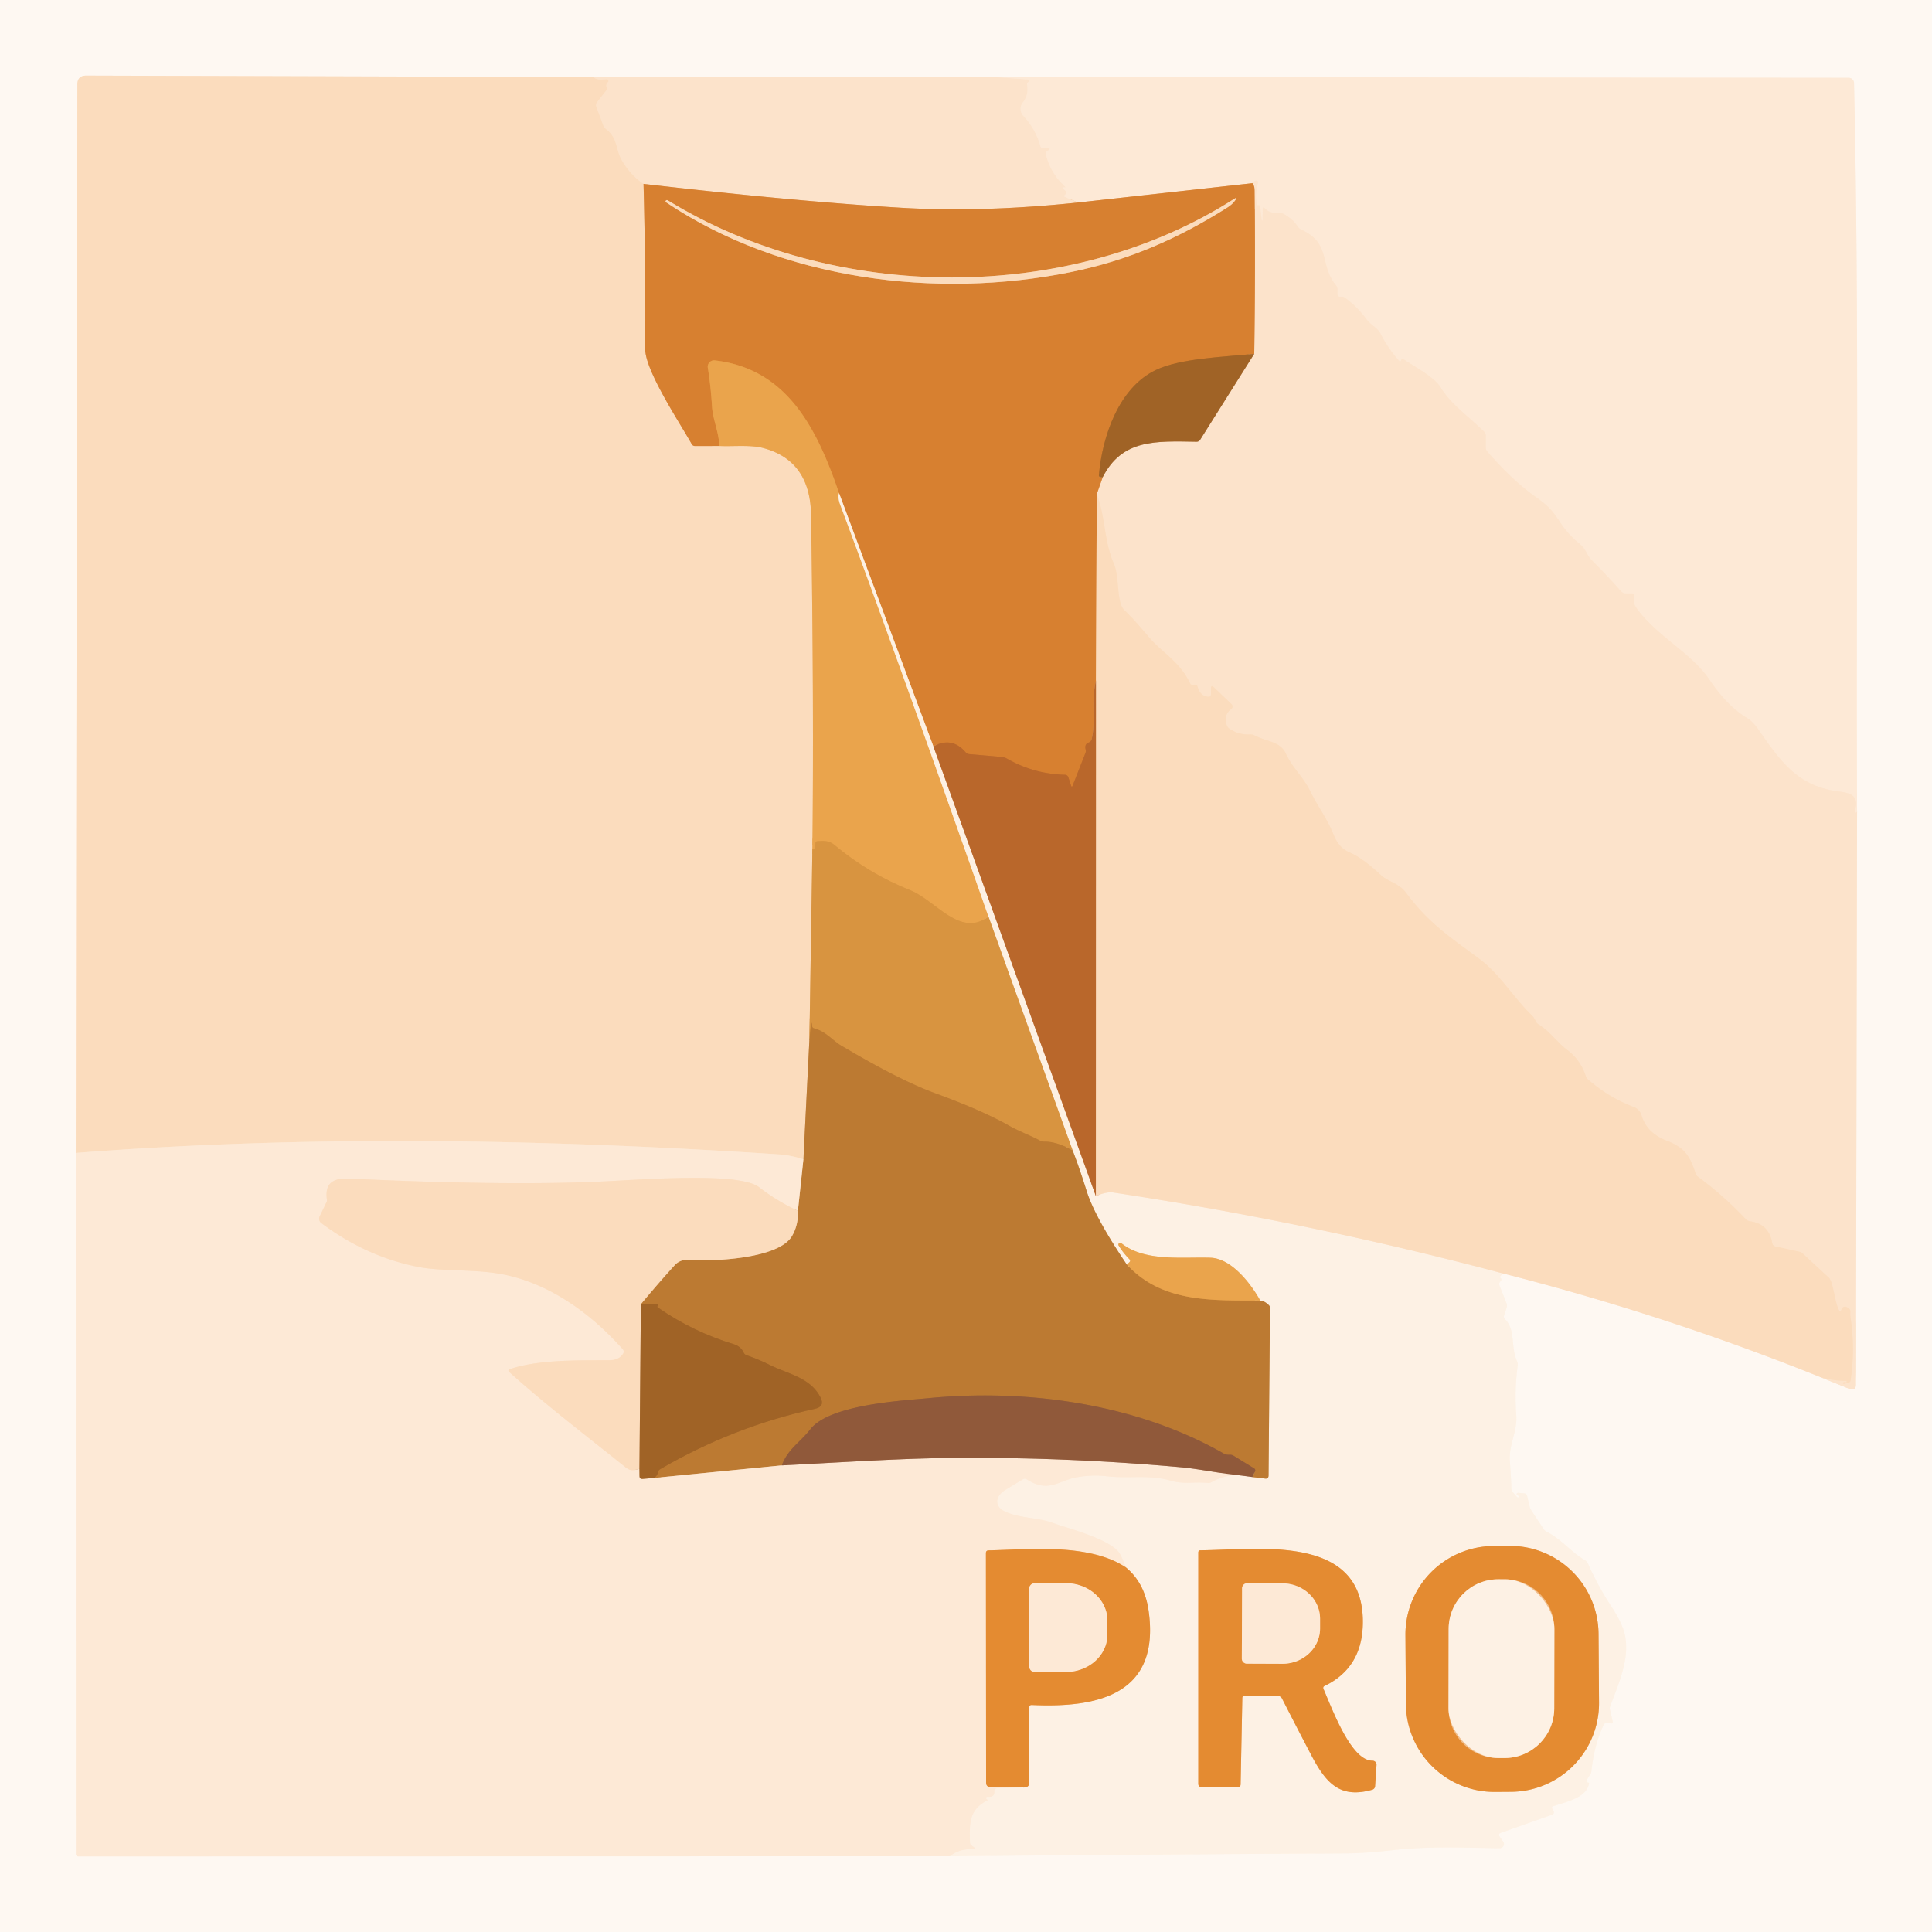 <svg xmlns="http://www.w3.org/2000/svg" viewBox="0 0 420 420"><rect x="0" y="0" width="420" height="420" fill="#333333" stroke="none"/><g fill="none" stroke-width="2"><path stroke="#fef1e4" d="m16.47 250.64.03 152.43a.5.5 0 0 0 .5.5l189.47-.04" vector-effect="non-scaling-stroke"/><path stroke="#fef5eb" d="M206.47 403.53q43.15-.38 86.22-.62 3.93-.02 10.34-.73c7.89-.86 15.15-.49 23-.4a.91.91 0 0 0 .75-1.44l-.75-1.04q-.44-.62.27-.87l11.14-3.94a.57.56 64.7 0 0 .29-.82l-.26-.45q-.26-.43.22-.58c3.41-1.09 7.26-1.94 7.76-5q.02-.07-.05-.09-.14-.03-.27-.05-.32-.06-.21-.36.25-.67.68-1.22.29-.38.35-.85.62-5.77 2.62-10 .39-.84 1.54-.46.6.19.46-.42l-.6-2.65a.85.75-46.1 0 1 .02-.43c1.74-4.86 4.41-10.37 3.23-15.78q-.54-2.46-2.96-6.15-2.9-4.42-5.06-9.29-.21-.47-.66-.73c-3.04-1.75-5.04-4.53-8.33-6.19q-.38-.19-.62-.55l-2.74-4.15q-.2-.3-.29-.65l-.57-2.38q-.14-.56-.72-.61l-1.27-.1a.27.26-31.9 0 0-.12.51q.32.13.26.38a.18.17-57.7 0 1-.3.07l-.99-1.14q-.28-.33-.29-.77-.03-1.7-.33-6.08c-.24-3.37 1.66-6.34 1.4-9.81q-.41-5.43.3-10.83.07-.49-.14-.94c-1.44-3.18-.24-6.78-2.64-9.18q-.32-.32-.18-.75l.56-1.71q.16-.5-.04-1l-1.5-3.77q-.22-.55.2-.97.38-.38.04-.68-.32-.26 0-.54.35-.31.29-.54" vector-effect="non-scaling-stroke"/><path stroke="#fdead8" d="M326.52 276.78q35.31 8.98 69.19 22.58" vector-effect="non-scaling-stroke"/><path stroke="#fdeedf" d="m395.71 299.36 6.32 2.55q1.43.58 1.43-.97l.25-124.44" vector-effect="non-scaling-stroke"/><path stroke="#fef1e4" d="M403.71 176.5c-.24-52.79.52-105.69-.66-158.45a1.17 1.16-.5 0 0-1.17-1.14l-185.89-.19" vector-effect="non-scaling-stroke"/><path stroke="#fdeedf" d="m215.99 16.72-87.02.03" vector-effect="non-scaling-stroke"/><path stroke="#fdead8" d="m128.97 16.75-110.21-.32q-1.94 0-1.94 1.93l-.35 232.28" vector-effect="non-scaling-stroke"/><path stroke="#fce0c4" d="M128.97 16.75q.89.77 2.84.45a.4.4 0 0 1 .34.68q-.5.49-.26 1.08a.72.72 0 0 1-.1.72l-1.97 2.51q-.38.48-.17 1.04l1.55 4.16a1.31 1.27 7.8 0 0 .47.6c2.61 1.88 2.19 4.49 3.39 6.62q1.9 3.39 4.84 5.37" vector-effect="non-scaling-stroke"/><path stroke="#e9ae77" d="M139.9 39.98q.48 18.53.36 35.85c-.03 4.77 7.54 16.12 10.1 20.69q.25.45.76.44l5.24-.01" vector-effect="non-scaling-stroke"/><path stroke="#f3c085" d="M156.36 96.95c3.07.14 6.79-.29 9.56.45q10.22 2.72 10.4 14.55.64 41.67.29 72.57" vector-effect="non-scaling-stroke"/><path stroke="#eab87f" d="m176.61 184.52-.65 41.5" vector-effect="non-scaling-stroke"/><path stroke="#dcab78" d="m175.96 226.02-1.3 25.94" vector-effect="non-scaling-stroke"/><path stroke="#fce3ca" d="M174.66 251.96q-3.43-.88-4.66-.96c-50.99-3.37-102.52-4.32-153.53-.36M173.46 263.22q-4.54-2.11-8.43-5.13c-4.42-3.43-26.15-1.57-35.34-1.19q-20.73.87-53.74-.68c-3.38-.15-5.41.85-4.88 4.59a.91.88-37.1 0 1-.08.52l-1.49 3.09a1.19 1.18 31.4 0 0 .36 1.47q9.85 7.37 21.22 9.56c4.71.9 11.18.5 16.75 1.33 10.88 1.63 20.39 8.48 27.56 16.54a.79.78 39.6 0 1 .09.92q-.87 1.44-2.94 1.46c-6.59.04-15.4-.19-21.66 1.93q-.64.21-.14.67c8.14 7.31 16.65 13.77 25.2 20.64 1.12.9 1.78.71 3.07.39" vector-effect="non-scaling-stroke"/><path stroke="#cfa67e" d="m139.01 319.33.02 1.59q.01.63.65.58l2.55-.21" vector-effect="non-scaling-stroke"/><path stroke="#c7a188" d="M169.96 318.56c12.21-.61 25.17-1.49 36.4-1.61q25.23-.25 50.37 2.02c3.7.33 7.98 1.25 12.03 1.66" vector-effect="non-scaling-stroke"/><path stroke="#f1ba84" d="M244.67 340.67c-8.13-5.27-21.2-3.8-29.75-3.63q-.59.01-.59.59l.04 49.85q0 1.02 1.02 1.03l7.13.08" vector-effect="non-scaling-stroke"/><path stroke="#bc722b" d="M272.66 76.92c-6.54.69-15.99.94-21.41 3.53-8.03 3.84-11.61 14.36-12.36 22.86q-.04.44.4.45h.42" vector-effect="non-scaling-stroke"/><path stroke="#e9ae77" d="m238.43 107.41-.18 40.57" vector-effect="non-scaling-stroke"/><path stroke="#c8742e" d="M238.25 147.98c-1.16 4.72.06 8.84-.97 12.81q-.12.45-.57.61-1.01.35-.69 1.56a1.23 1.2-41.8 0 1-.05.73l-2.79 7.1q-.18.46-.34-.01l-.59-1.81a.78.77 81.5 0 0-.72-.54q-6.82-.17-12.67-3.54-.49-.28-1.05-.33l-7.11-.62q-.47-.04-.78-.4-2.97-3.48-7.01-1.28" vector-effect="non-scaling-stroke"/><path stroke="#eab98a" d="M202.91 162.26 182.4 107.2" vector-effect="non-scaling-stroke"/><path stroke="#e1923e" d="M182.4 107.2c-4.76-13.95-11.24-27.03-27.01-28.85a1.38 1.38 0 0 0-1.52 1.59q.66 4.12.91 8.38c.17 2.91 1.51 5.57 1.58 8.63" vector-effect="non-scaling-stroke"/><path stroke="#ca8739" d="M233.17 250.06q-3.56-1.94-6.18-1.88-.48.01-.9-.22c-2.13-1.15-4.56-2.02-6.55-3.15q-5.96-3.4-16.22-7.14-7.75-2.83-20.49-10.39c-1.77-1.05-3.34-3.09-5.83-3.72q-.44-.11-.45-.55-.01-.28-.09-.56-.11-.34-.14.01l-.36 3.56" vector-effect="non-scaling-stroke"/><path stroke="#f4cb98" d="M182.4 107.2q-.32 1.01.29 2.61 12.66 33.81 32.2 89.46" vector-effect="non-scaling-stroke"/><path stroke="#e19c46" d="M214.89 199.27c-6.27 4.62-11.39-3.49-16.98-5.73q-9.02-3.6-16.5-9.85c-1.19-.99-2.27-.91-3.69-.83q-.45.03-.45.48-.01 1.76-.66 1.18" vector-effect="non-scaling-stroke"/><path stroke="#d38f3f" d="M244.9 274.82c7.63 8.4 18.48 7.86 29.07 7.91" vector-effect="non-scaling-stroke"/><path stroke="#a66a36" d="m272.26 321.09.55-1.17q.22-.46-.21-.73l-4.42-2.72q-.36-.22-.78-.22h-.4a1.94 1.94 0 0 1-.97-.26c-19.07-10.9-43-14.15-64.5-12.01-4.92.48-21.12 1.29-25.35 6.71-2.28 2.92-4.9 4.3-6.22 7.87" vector-effect="non-scaling-stroke"/><path stroke="#ddb284" d="m169.96 318.56-27.73 2.73" vector-effect="non-scaling-stroke"/><path stroke="#ae6f2c" d="M142.23 321.29q.69-.55.79-1.18.07-.47.48-.71 15.83-9.24 33.7-13.15 2.18-.48 1.17-2.47c-2.21-4.36-7.2-5.12-11.02-7.05q-2.44-1.22-5.06-2.12-.44-.15-.63-.58-.62-1.34-2.14-1.81-8.89-2.7-16.52-7.99-.2-.14 0-.38.27-.32-.16-.32l-3.52-.02" vector-effect="non-scaling-stroke"/><path stroke="#dcab78" d="M139.32 283.51q4.08-4.89 7.41-8.53c.63-.69 1.72-1.16 2.54-1.09 5.06.39 19.91-.11 22.89-5.16q1.43-2.43 1.3-5.51" vector-effect="non-scaling-stroke"/><path stroke="#ddb284" d="m173.46 263.22 1.2-11.26" vector-effect="non-scaling-stroke"/><path stroke="#fde6d1" d="m215.99 16.72 7.53.56q.54.04.16.42l-.22.21q-.23.23-.17.56.38 2.17-.94 3.82a2.21 2.2-47.2 0 0 .11 2.88q2.69 2.88 3.73 6.62.13.46.6.46h1.2a.17.17 0 0 1 .09.32l-.38.23q-.45.26-.33.77 1.03 4.14 4.2 7.03.18.16-.07.15h-.33q-.3-.01-.09.21l.61.6a.45.45 0 0 1 0 .63l-.24.23q-.24.25.08.39l2.79 1.22" vector-effect="non-scaling-stroke"/><path stroke="#eab27e" d="M234.32 44.03q-20.9 2.19-38.51 1.13-23.14-1.39-55.91-5.18" vector-effect="non-scaling-stroke"/><path stroke="#dbac88" d="m202.91 162.26 35.32 97.75" vector-effect="non-scaling-stroke"/><path stroke="#fce7d1" d="M238.23 260.01q2.36-.98 3.77-.77 42.71 6.45 84.52 17.54" vector-effect="non-scaling-stroke"/><path stroke="#fdeddd" d="M206.47 403.53q2.06-1.64 5.02-1.54.84.02.17-.47l-.46-.34q-.33-.24-.34-.65c-.08-4.02-.32-7.06 3.8-9.15q.06-.03.01-.08l-.23-.23a.27.27 0 0 1 .22-.46q1.6.15 1.49-1.17a.63.62-3 0 1 .62-.68l5.75-.17" vector-effect="non-scaling-stroke"/><path stroke="#f1be8b" d="M222.52 388.59q.61.02.95-.29.27-.24.27-.84-.01-8.08.02-16.27 0-.57.57-.54c14.28.66 27.91-2.23 25.38-20.41q-.86-6.2-5.04-9.57" vector-effect="non-scaling-stroke"/><path stroke="#fdeddd" d="M244.67 340.67q-.49-1.57-1.18-2.82c-1.78-3.23-11.47-5.62-14.32-6.69-3.51-1.33-7.51-1.05-10.73-2.59-2.42-1.17-2.02-3.36.1-4.66q1.86-1.14 3.82-2.32.44-.27.87.01c4.75 3.05 6.89.23 10.94-.47q3.31-.58 6.63-.19c4.84.55 8.97-.43 13.8.96 2.87.83 5.02.18 7.89.48q.49.05.92-.19 2.48-1.39 5.35-1.56" vector-effect="non-scaling-stroke"/><path stroke="#c7a58f" d="m268.76 320.63 3.5.46" vector-effect="non-scaling-stroke"/><path stroke="#ddb68b" d="m272.26 321.09 2.75.34q.75.09.76-.67l.31-36.45a.8.79-67 0 0-.22-.55q-.88-.91-1.89-1.03" vector-effect="non-scaling-stroke"/><path stroke="#f4cb98" d="M273.97 282.73c-2.06-3.71-6.26-9.16-10.82-9.31-6.2-.2-14.23.92-19.37-3.15a.39.39 0 0 0-.58.51q.92 1.51 2.33 2.97.49.5-.63 1.07" vector-effect="non-scaling-stroke"/><path stroke="#ddb68b" d="M244.9 274.82q-6.94-10.29-8.71-16.01-1.51-4.85-3.02-8.75" vector-effect="non-scaling-stroke"/><path stroke="#ebc392" d="m233.17 250.06-18.28-50.79" vector-effect="non-scaling-stroke"/><path stroke="#cea072" d="m139.32 283.51-.31 35.82" vector-effect="non-scaling-stroke"/><path stroke="#fce0c4" d="M395.71 299.36q2.92.83 5.57.83h.03q.17-.06.14.2a.15.14 10.7 0 1-.18.12q-.28-.07-.52 0a.16.16 0 0 0 .08.31l.86-.17q.54-.1.62-.64 1.01-6.76-.01-13.51-.11-.72-.05-1.37.04-.33-.21-.56-1.22-1.13-1.78.23-.22.51-.48.02c-1-1.91-1.2-6.15-2.25-7.11q-2.8-2.56-5.62-5.2a1.72 1.69 72.2 0 0-.76-.4l-5.19-1.14a.9.89 1.5 0 1-.69-.72q-.69-4.19-4.85-4.76-.54-.08-.91-.47-4.78-5.07-10.4-9.22-.35-.26-.48-.67c-1.25-3.81-2.41-5.66-6.27-7.14q-4.37-1.67-5.5-5.51a2.82 2.8-88.1 0 0-1.7-1.83q-5.51-2.1-9.92-5.98-.37-.33-.52-.79-1.16-3.47-3.96-5.59c-2.42-1.84-3.77-4.05-6.3-5.6q-.41-.26-.61-.7-.35-.79-.83-1.26c-4.02-3.87-6.99-8.97-11.33-12.22-5.97-4.46-10.94-7.57-15.97-14.36-1.67-2.26-3.92-2.42-5.48-3.88q-4-3.74-6.81-4.94-2.38-1-3.49-3.81c-1.46-3.68-3.52-6.23-5.15-9.61-1.42-2.95-3.8-4.94-5.24-8.06-1.26-2.73-4.04-2.53-6.86-3.99q-.44-.23-.94-.2-2.43.14-4.48-1.24a1.51 1.44-84.5 0 1-.56-.71q-.83-2.23.98-3.61a.66.66 0 0 0 .05-1l-3.84-3.68q-.65-.61-.65.28v1.24q0 .58-.58.53-1.77-.15-2.33-2.17-.15-.51-.68-.46l-.32.03q-.46.05-.66-.37c-2.17-4.62-5.96-6.57-8.8-9.86-1.77-2.04-3.49-4.15-5.45-6-1.79-1.69-.99-7.12-2.29-10.1-2.15-4.91-1.78-10-3.71-15.13" vector-effect="non-scaling-stroke"/><path stroke="#eab27e" d="m238.43 107.41 1.28-3.65" vector-effect="non-scaling-stroke"/><path stroke="#cea379" d="M239.71 103.76c4.23-8.28 11.39-7.88 20.41-7.73q.51 0 .78-.42l11.76-18.69" vector-effect="non-scaling-stroke"/><path stroke="#eab27e" d="M272.66 76.92q.27-17.92.09-35.42-.01-1.23-.5-1.67" vector-effect="non-scaling-stroke"/><path stroke="#daa274" d="m238.23 260.01.02-112.03" vector-effect="non-scaling-stroke"/><path stroke="#fde6d1" d="M403.71 176.5q-.11.13-.27.16-.35.07-.24-.27c.92-2.96-.38-3.96-3.14-4.28-9.01-1.05-12.78-6.27-17.53-13.15q-1.45-2.11-2.68-2.84-4.33-2.57-8.28-8.43c-3.87-5.74-11.23-9.25-15.78-15.46-.73-.99-.59-1.54-.53-2.7q.02-.53-.51-.53h-1.31a1.44 1.41 68.9 0 1-1.07-.49q-3.04-3.43-6.29-6.68c-1.13-1.11-1.27-2.46-2.68-3.61q-2.55-2.07-4.32-4.79c-1.92-2.95-2.94-3.76-5.59-5.66q-4.83-3.47-10.16-9.6a1.37 1.34-65.9 0 1-.33-.89v-2.53q0-.54-.38-.92c-2.81-2.8-7.29-6.05-9.26-9.35-1.43-2.42-4.77-4.11-8.36-6.44q-.2-.13-.3.08l-.15.3q-.14.29-.36.05-2.45-2.71-4.09-5.97c-.6-1.2-2.15-1.88-3.05-3.11q-1.98-2.71-4.72-4.7-.26-.19-.58-.19h-.5q-.5 0-.5-.5v-1.02q0-.58-.36-1.02c-3.6-4.39-.97-9.07-7.49-12.03a1.81 1.81 0 0 1-.73-.62q-1.32-1.97-3.48-2.97-.38-.17-.8-.11-1.72.27-2.92-.92-.45-.46-.46.19l-.03 2.44h-.04q-.02 0-.04-.01-.11 0-.13-.18l-.34-2.98a.16.16 0 0 0-.16-.14l-.3-.01q-.23 0-.27-.23-.38-2.39.28-4.64a.39.39 0 0 0-.49-.49q-.41.13-.74.57" vector-effect="non-scaling-stroke"/><path stroke="#eab583" d="m272.25 39.83-37.93 4.2" vector-effect="non-scaling-stroke"/><path stroke="#e9ae77" d="M268.27 43.25c-35.83 22.94-86.97 22.47-123.06.33q-.24-.15-.38-.03-.31.24.02.46c25.11 16.84 58.74 21.07 87.93 15.14 12.56-2.55 23.28-7.24 34.05-14.05q1.13-.72 1.7-1.57.53-.78-.26-.28" vector-effect="non-scaling-stroke"/><path stroke="#f1be8b" d="M347.507 355.184a19.25 19.25 0 0 0-19.384-19.116l-3.48.025a19.25 19.25 0 0 0-19.115 19.384l.105 14.96a19.25 19.25 0 0 0 19.384 19.114l3.48-.024a19.25 19.25 0 0 0 19.115-19.384l-.105-14.96M270.61 368.62l7.23.08q.59.01.86.54 3.16 6.2 6.39 12.36c3.16 6 6.18 9.47 13.22 7.47a.85.83-5.9 0 0 .62-.75l.31-4.63a.87.87 0 0 0-.87-.93c-4.52.03-8.46-10.45-10.65-15.6q-.19-.44.24-.65 8.02-3.87 8.3-13.25c.59-20.04-22.74-16.33-35.27-16.24q-.49 0-.49.49v50.24q0 .75.75.75h7.85q.59 0 .6-.6l.37-18.76q.01-.53.54-.52" vector-effect="non-scaling-stroke"/><path stroke="#f1be8b" d="M337.905 354.14a10.8 10.8 0 0 0-10.781-10.819l-1.38-.002a10.8 10.8 0 0 0-10.819 10.781l-.03 17.26a10.8 10.8 0 0 0 10.781 10.819l1.38.002a10.8 10.8 0 0 0 10.819-10.781l.03-17.26" vector-effect="non-scaling-stroke"/><path stroke="#f1ba84" d="m223.75 345.35.02 16.96a1.17 1.17 0 0 0 1.18 1.17l6.78-.01a9.03 8.12-.1 0 0 9.01-8.13v-3.06a9.03 8.12-.1 0 0-9.05-8.11l-6.78.01a1.17 1.17 0 0 0-1.16 1.17M270.02 345.29l-.06 15.26a1.11 1.11 0 0 0 1.11 1.11l7.68.03a8.19 7.68.2 0 0 8.22-7.65v-2.12a8.19 7.68.2 0 0-8.16-7.71l-7.68-.03a1.11 1.11 0 0 0-1.11 1.11" vector-effect="non-scaling-stroke"/></g><path fill="#fef8f2" d="M0 0h420v420H0V0Zm16.47 250.64.03 152.43a.5.5 0 0 0 .5.5l189.47-.04q43.15-.38 86.22-.62 3.93-.02 10.34-.73c7.89-.86 15.15-.49 23-.4a.91.91 0 0 0 .75-1.44l-.75-1.04q-.44-.62.27-.87l11.14-3.94a.57.56 64.7 0 0 .29-.82l-.26-.45q-.26-.43.22-.58c3.41-1.09 7.26-1.94 7.76-5q.02-.07-.05-.09-.14-.03-.27-.05-.32-.06-.21-.36.25-.67.68-1.22.29-.38.35-.85.62-5.77 2.62-10 .39-.84 1.54-.46.6.19.46-.42l-.6-2.65a.85.75-46.1 0 1 .02-.43c1.74-4.86 4.41-10.37 3.23-15.78q-.54-2.46-2.96-6.15-2.9-4.42-5.06-9.29-.21-.47-.66-.73c-3.04-1.75-5.04-4.53-8.33-6.19q-.38-.19-.62-.55l-2.74-4.15q-.2-.3-.29-.65l-.57-2.38q-.14-.56-.72-.61l-1.27-.1a.27.26-31.9 0 0-.12.51q.32.13.26.38a.18.17-57.7 0 1-.3.07l-.99-1.14q-.28-.33-.29-.77-.03-1.7-.33-6.08c-.24-3.37 1.66-6.34 1.4-9.81q-.41-5.43.3-10.83.07-.49-.14-.94c-1.44-3.18-.24-6.78-2.64-9.18q-.32-.32-.18-.75l.56-1.71q.16-.5-.04-1l-1.5-3.77q-.22-.55.2-.97.38-.38.04-.68-.32-.26 0-.54.35-.31.29-.54 35.31 8.98 69.19 22.58l6.32 2.55q1.43.58 1.43-.97l.25-124.44c-.24-52.79.52-105.69-.66-158.45a1.17 1.16-.5 0 0-1.17-1.14l-185.89-.19-87.02.03-110.21-.32q-1.94 0-1.94 1.93l-.35 232.28Z"/><path fill="#fbdcbd" d="M128.97 16.75q.89.77 2.84.45a.4.4 0 0 1 .34.68q-.5.49-.26 1.08a.72.72 0 0 1-.1.72l-1.97 2.51q-.38.48-.17 1.04l1.55 4.16a1.31 1.27 7.8 0 0 .47.6c2.61 1.88 2.19 4.49 3.39 6.62q1.9 3.39 4.84 5.37.48 18.53.36 35.85c-.03 4.77 7.54 16.12 10.1 20.69q.25.45.76.44l5.24-.01c3.07.14 6.79-.29 9.56.45q10.22 2.72 10.4 14.55.64 41.67.29 72.57l-.65 41.5-1.3 25.94q-3.43-.88-4.66-.96c-50.99-3.37-102.52-4.32-153.53-.36l.35-232.28q0-1.93 1.94-1.93l110.21.32Z"/><path fill="#fce3cb" d="m215.99 16.72 7.53.56q.54.04.16.42l-.22.21q-.23.23-.17.56.38 2.17-.94 3.82a2.21 2.2-47.2 0 0 .11 2.88q2.69 2.88 3.73 6.62.13.46.6.46h1.2a.17.17 0 0 1 .09.32l-.38.23q-.45.26-.33.77 1.03 4.14 4.2 7.03.18.16-.07.15h-.33q-.3-.01-.09.21l.61.6a.45.45 0 0 1 0 .63l-.24.23q-.24.25.08.39l2.79 1.22q-20.9 2.19-38.51 1.13-23.14-1.39-55.91-5.18-2.94-1.98-4.84-5.37c-1.2-2.13-.78-4.74-3.39-6.62a1.31 1.27 7.8 0 1-.47-.6l-1.55-4.16q-.21-.56.17-1.04l1.97-2.51a.72.72 0 0 0 .1-.72q-.24-.59.26-1.08a.4.4 0 0 0-.34-.68q-1.95.32-2.84-.45l87.02-.03Z"/><path fill="#fde9d6" d="m215.99 16.72 185.89.19a1.17 1.16-.5 0 1 1.17 1.14c1.18 52.76.42 105.66.66 158.45q-.11.13-.27.16-.35.07-.24-.27c.92-2.96-.38-3.96-3.14-4.28-9.01-1.05-12.78-6.27-17.53-13.15q-1.45-2.11-2.68-2.84-4.33-2.57-8.28-8.43c-3.87-5.74-11.23-9.25-15.78-15.46-.73-.99-.59-1.54-.53-2.7q.02-.53-.51-.53h-1.31a1.44 1.41 68.9 0 1-1.07-.49q-3.04-3.43-6.29-6.68c-1.13-1.11-1.27-2.46-2.68-3.61q-2.55-2.07-4.32-4.79c-1.92-2.95-2.94-3.76-5.59-5.66q-4.83-3.47-10.16-9.6a1.37 1.34-65.9 0 1-.33-.89v-2.53q0-.54-.38-.92c-2.81-2.8-7.29-6.05-9.26-9.35-1.43-2.42-4.77-4.11-8.36-6.44q-.2-.13-.3.08l-.15.3q-.14.29-.36.05-2.45-2.71-4.09-5.97c-.6-1.2-2.15-1.88-3.05-3.11q-1.98-2.71-4.72-4.7-.26-.19-.58-.19h-.5q-.5 0-.5-.5v-1.02q0-.58-.36-1.02c-3.6-4.39-.97-9.07-7.49-12.03a1.81 1.81 0 0 1-.73-.62q-1.32-1.97-3.48-2.97-.38-.17-.8-.11-1.72.27-2.92-.92-.45-.46-.46.19l-.03 2.44h-.04q-.02 0-.04-.01-.11 0-.13-.18l-.34-2.98a.16.16 0 0 0-.16-.14l-.3-.01q-.23 0-.27-.23-.38-2.39.28-4.64a.39.39 0 0 0-.49-.49q-.41.13-.74.57l-37.93 4.2-2.79-1.22q-.32-.14-.08-.39l.24-.23a.45.45 0 0 0 0-.63l-.61-.6q-.21-.22.09-.21h.33q.25.01.07-.15-3.17-2.89-4.2-7.03-.12-.51.33-.77l.38-.23a.17.17 0 0 0-.09-.32h-1.2q-.47 0-.6-.46-1.04-3.74-3.73-6.62a2.21 2.2-47.2 0 1-.11-2.88q1.32-1.65.94-3.82-.06-.33.17-.56l.22-.21q.38-.38-.16-.42l-7.53-.56Z"/><path fill="#fce3cb" d="m403.71 176.5-.25 124.44q0 1.55-1.43.97l-6.32-2.55q2.92.83 5.57.83h.03q.17-.06.14.2a.15.14 10.7 0 1-.18.12q-.28-.07-.52 0a.16.16 0 0 0 .08.31l.86-.17q.54-.1.62-.64 1.01-6.76-.01-13.51-.11-.72-.05-1.37.04-.33-.21-.56-1.22-1.13-1.78.23-.22.51-.48.02c-1-1.91-1.2-6.15-2.25-7.11q-2.8-2.56-5.62-5.2a1.72 1.69 72.2 0 0-.76-.4l-5.19-1.14a.9.89 1.5 0 1-.69-.72q-.69-4.19-4.85-4.76-.54-.08-.91-.47-4.78-5.07-10.4-9.22-.35-.26-.48-.67c-1.25-3.81-2.41-5.66-6.27-7.14q-4.37-1.67-5.5-5.51a2.82 2.8-88.1 0 0-1.7-1.83q-5.51-2.1-9.92-5.98-.37-.33-.52-.79-1.16-3.47-3.96-5.59c-2.42-1.84-3.77-4.05-6.3-5.6q-.41-.26-.61-.7-.35-.79-.83-1.26c-4.02-3.87-6.99-8.97-11.33-12.22-5.97-4.46-10.94-7.57-15.97-14.36-1.67-2.26-3.92-2.42-5.48-3.88q-4-3.74-6.81-4.94-2.38-1-3.49-3.81c-1.46-3.68-3.52-6.23-5.15-9.61-1.42-2.95-3.8-4.94-5.24-8.06-1.26-2.73-4.04-2.53-6.86-3.99q-.44-.23-.94-.2-2.43.14-4.48-1.24a1.51 1.44-84.5 0 1-.56-.71q-.83-2.23.98-3.61a.66.66 0 0 0 .05-1l-3.84-3.68q-.65-.61-.65.28v1.24q0 .58-.58.53-1.77-.15-2.33-2.17-.15-.51-.68-.46l-.32.03q-.46.05-.66-.37c-2.17-4.62-5.96-6.57-8.8-9.86-1.77-2.04-3.49-4.15-5.45-6-1.79-1.69-.99-7.12-2.29-10.1-2.15-4.91-1.78-10-3.71-15.13l1.28-3.65c4.23-8.28 11.39-7.88 20.41-7.73q.51 0 .78-.42l11.76-18.69q.27-17.92.09-35.42-.01-1.23-.5-1.67.33-.44.74-.57a.39.39 0 0 1 .49.49q-.66 2.25-.28 4.64.04.23.27.23l.3.01a.16.16 0 0 1 .16.14l.34 2.98q.02.18.13.18.02.01.04.01h.04l.03-2.44q.01-.65.46-.19 1.2 1.19 2.92.92.42-.06.8.11 2.16 1 3.48 2.97a1.81 1.81 0 0 0 .73.62c6.52 2.96 3.89 7.64 7.49 12.03q.36.44.36 1.02V64q0 .5.5.5h.5q.32 0 .58.19 2.74 1.99 4.72 4.7c.9 1.23 2.45 1.91 3.05 3.11q1.64 3.26 4.09 5.97.22.24.36-.05l.15-.3q.1-.21.3-.08c3.59 2.33 6.93 4.02 8.36 6.44 1.97 3.3 6.45 6.55 9.26 9.35q.38.38.38.92v2.53a1.37 1.34-65.9 0 0 .33.89q5.33 6.13 10.16 9.6c2.65 1.9 3.67 2.71 5.59 5.66q1.77 2.72 4.32 4.79c1.41 1.15 1.55 2.5 2.68 3.61q3.25 3.25 6.29 6.68a1.44 1.41 68.9 0 0 1.07.49h1.31q.53 0 .51.53c-.06 1.16-.2 1.71.53 2.7 4.55 6.21 11.91 9.72 15.78 15.46q3.95 5.86 8.28 8.43 1.23.73 2.68 2.84c4.75 6.88 8.52 12.1 17.53 13.15 2.76.32 4.06 1.32 3.14 4.28q-.11.34.24.27.16-.03.27-.16Z"/><path fill="#d78030" d="m234.32 44.03 37.93-4.2q.49.44.5 1.67.18 17.5-.09 35.42c-6.54.69-15.99.94-21.41 3.53-8.03 3.84-11.61 14.36-12.36 22.86q-.04.44.4.45h.42l-1.28 3.65-.18 40.57c-1.16 4.72.06 8.84-.97 12.81q-.12.45-.57.61-1.01.35-.69 1.56a1.23 1.2-41.8 0 1-.05.73l-2.79 7.1q-.18.46-.34-.01l-.59-1.81a.78.77 81.5 0 0-.72-.54q-6.82-.17-12.67-3.54-.49-.28-1.05-.33l-7.11-.62q-.47-.04-.78-.4-2.97-3.48-7.01-1.28L182.4 107.2c-4.76-13.95-11.24-27.03-27.01-28.85a1.38 1.38 0 0 0-1.52 1.59q.66 4.12.91 8.38c.17 2.91 1.51 5.57 1.58 8.63l-5.24.01q-.51.01-.76-.44c-2.56-4.57-10.13-15.92-10.1-20.69q.12-17.32-.36-35.85 32.77 3.79 55.91 5.18 17.61 1.06 38.51-1.13Zm33.95-.78c-35.83 22.94-86.97 22.47-123.06.33q-.24-.15-.38-.03-.31.24.02.46c25.11 16.84 58.74 21.07 87.93 15.14 12.56-2.55 23.28-7.24 34.05-14.05q1.13-.72 1.7-1.57.53-.78-.26-.28Z"/><path fill="#fbdcbd" d="M145.21 43.58c36.09 22.14 87.23 22.61 123.06-.33q.79-.5.26.28-.57.85-1.7 1.57c-10.77 6.81-21.49 11.5-34.05 14.05-29.19 5.93-62.82 1.7-87.93-15.14q-.33-.22-.02-.46.14-.12.38.03Z"/><path fill="#a06326" d="M272.66 76.92 260.9 95.61q-.27.42-.78.42c-9.02-.15-16.18-.55-20.41 7.73h-.42q-.44-.01-.4-.45c.75-8.5 4.33-19.02 12.36-22.86 5.42-2.59 14.87-2.84 21.41-3.53Z"/><path fill="#eaa44c" d="M182.4 107.2q-.32 1.01.29 2.61 12.66 33.81 32.2 89.46c-6.27 4.62-11.39-3.49-16.98-5.73q-9.02-3.6-16.5-9.85c-1.19-.99-2.27-.91-3.69-.83q-.45.03-.45.48-.01 1.76-.66 1.18.35-30.9-.29-72.57-.18-11.83-10.4-14.55c-2.77-.74-6.49-.31-9.56-.45-.07-3.06-1.41-5.72-1.58-8.63q-.25-4.26-.91-8.38a1.38 1.38 0 0 1 1.52-1.59c15.77 1.82 22.25 14.9 27.01 28.85Z"/><path fill="#fdf1e4" d="m182.4 107.2 20.51 55.06 35.32 97.75q2.36-.98 3.77-.77 42.71 6.45 84.52 17.54.06.23-.29.54-.32.28 0 .54.34.3-.04.68-.42.42-.2.97l1.5 3.77q.2.5.04 1l-.56 1.71q-.14.43.18.75c2.4 2.4 1.2 6 2.64 9.18q.21.45.14.94-.71 5.4-.3 10.83c.26 3.47-1.64 6.44-1.4 9.81q.3 4.38.33 6.08.01.44.29.77l.99 1.14a.18.17-57.7 0 0 .3-.07q.06-.25-.26-.38a.27.26-31.9 0 1 .12-.51l1.27.1q.58.05.72.61l.57 2.38q.09.35.29.65l2.74 4.15q.24.36.62.55c3.29 1.66 5.29 4.44 8.33 6.19q.45.26.66.73 2.16 4.87 5.06 9.29 2.42 3.69 2.96 6.15c1.18 5.41-1.49 10.92-3.23 15.78a.85.75-46.1 0 0-.02.43l.6 2.65q.14.61-.46.42-1.15-.38-1.54.46-2 4.23-2.62 10-.06.47-.35.85-.43.55-.68 1.22-.11.3.21.36.13.02.27.05.07.02.05.09c-.5 3.06-4.35 3.91-7.76 5q-.48.15-.22.58l.26.45a.57.56 64.7 0 1-.29.82l-11.14 3.94q-.71.25-.27.87l.75 1.04a.91.91 0 0 1-.75 1.44c-7.85-.09-15.11-.46-23 .4q-6.41.71-10.34.73-43.07.24-86.22.62 2.06-1.64 5.02-1.54.84.02.17-.47l-.46-.34q-.33-.24-.34-.65c-.08-4.02-.32-7.06 3.8-9.15q.06-.03.01-.08l-.23-.23a.27.27 0 0 1 .22-.46q1.6.15 1.49-1.17a.63.62-3 0 1 .62-.68l5.75-.17q.61.02.95-.29.27-.24.27-.84-.01-8.08.02-16.27 0-.57.57-.54c14.28.66 27.91-2.23 25.38-20.41q-.86-6.2-5.04-9.57-.49-1.57-1.18-2.82c-1.78-3.23-11.47-5.62-14.32-6.69-3.51-1.33-7.51-1.05-10.73-2.59-2.42-1.17-2.02-3.36.1-4.66q1.86-1.14 3.82-2.32.44-.27.87.01c4.75 3.05 6.89.23 10.94-.47q3.31-.58 6.63-.19c4.84.55 8.97-.43 13.8.96 2.87.83 5.02.18 7.89.48q.49.05.92-.19 2.48-1.39 5.35-1.56l3.5.46 2.75.34q.75.09.76-.67l.31-36.45a.8.79-67 0 0-.22-.55q-.88-.91-1.89-1.03c-2.06-3.71-6.26-9.16-10.82-9.31-6.2-.2-14.23.92-19.37-3.15a.39.39 0 0 0-.58.51q.92 1.51 2.33 2.97.49.5-.63 1.07-6.94-10.29-8.71-16.01-1.51-4.85-3.02-8.75l-18.28-50.79q-19.54-55.65-32.2-89.46-.61-1.6-.29-2.61Zm165.107 247.984a19.25 19.25 0 0 0-19.384-19.116l-3.48.025a19.25 19.25 0 0 0-19.115 19.384l.105 14.96a19.25 19.25 0 0 0 19.384 19.114l3.48-.024a19.25 19.25 0 0 0 19.115-19.384l-.105-14.96ZM270.61 368.62l7.23.08q.59.01.86.54 3.16 6.2 6.39 12.36c3.16 6 6.18 9.47 13.22 7.47a.85.83-5.9 0 0 .62-.75l.31-4.63a.87.87 0 0 0-.87-.93c-4.52.03-8.46-10.45-10.65-15.6q-.19-.44.24-.65 8.02-3.87 8.3-13.25c.59-20.04-22.74-16.33-35.27-16.24q-.49 0-.49.49v50.24q0 .75.75.75h7.85q.59 0 .6-.6l.37-18.76q.01-.53.54-.52Z"/><path fill="#fbdcbd" d="M238.43 107.41c1.93 5.13 1.56 10.22 3.71 15.13 1.3 2.98.5 8.41 2.29 10.1 1.96 1.85 3.68 3.96 5.45 6 2.84 3.29 6.63 5.24 8.8 9.86q.2.42.66.37l.32-.03q.53-.05.68.46.56 2.02 2.33 2.17.58.05.58-.53v-1.24q0-.89.65-.28l3.84 3.68a.66.66 0 0 1-.05 1q-1.81 1.38-.98 3.61a1.51 1.44-84.5 0 0 .56.71q2.05 1.38 4.48 1.24.5-.03.94.2c2.82 1.46 5.6 1.26 6.86 3.99 1.44 3.12 3.82 5.11 5.24 8.06 1.63 3.38 3.69 5.93 5.15 9.61q1.11 2.81 3.49 3.81 2.81 1.2 6.81 4.94c1.56 1.46 3.81 1.62 5.48 3.88 5.03 6.79 10 9.9 15.97 14.36 4.34 3.25 7.31 8.35 11.33 12.22q.48.47.83 1.26.2.44.61.7c2.53 1.55 3.88 3.76 6.3 5.6q2.8 2.12 3.96 5.59.15.46.52.79 4.41 3.88 9.92 5.98a2.82 2.8-88.1 0 1 1.7 1.83q1.13 3.84 5.5 5.51c3.86 1.48 5.02 3.33 6.27 7.14q.13.41.48.67 5.62 4.15 10.4 9.22.37.39.91.47 4.16.57 4.85 4.76a.9.89 1.5 0 0 .69.72l5.19 1.14a1.72 1.69 72.2 0 1 .76.4q2.82 2.64 5.62 5.2c1.05.96 1.25 5.2 2.25 7.11q.26.49.48-.02.56-1.36 1.78-.23.25.23.21.56-.06.65.05 1.37 1.02 6.75.01 13.51-.08.54-.62.64l-.86.17a.16.16 0 0 1-.08-.31q.24-.07.52 0a.15.14 10.7 0 0 .18-.12q.03-.26-.14-.2h-.03q-2.65 0-5.57-.83-33.88-13.6-69.19-22.58-41.81-11.09-84.52-17.54-1.41-.21-3.77.77l.02-112.03.18-40.57Z"/><path fill="#b9672b" d="m238.25 147.98-.02 112.03-35.32-97.75q4.04-2.2 7.01 1.28.31.36.78.4l7.11.62q.56.05 1.05.33 5.85 3.37 12.67 3.54a.78.77 81.5 0 1 .72.54l.59 1.81q.16.47.34.01l2.79-7.1a1.23 1.2-41.8 0 0 .05-.73q-.32-1.21.69-1.56.45-.16.57-.61c1.03-3.97-.19-8.09.97-12.81Z"/><path fill="#d89440" d="m214.89 199.27 18.28 50.79q-3.56-1.94-6.18-1.88-.48.01-.9-.22c-2.13-1.15-4.56-2.02-6.55-3.15q-5.96-3.4-16.22-7.14-7.75-2.83-20.49-10.39c-1.77-1.05-3.34-3.09-5.83-3.72q-.44-.11-.45-.55-.01-.28-.09-.56-.11-.34-.14.01l-.36 3.56.65-41.5q.65.58.66-1.18 0-.45.45-.48c1.42-.08 2.5-.16 3.69.83q7.48 6.25 16.5 9.85c5.59 2.24 10.71 10.35 16.98 5.73Z"/><path fill="#bc7a32" d="M233.17 250.06q1.51 3.9 3.02 8.75 1.77 5.72 8.71 16.01c7.63 8.4 18.48 7.86 29.07 7.91q1.01.12 1.89 1.03a.8.79-67 0 1 .22.55l-.31 36.45q-.01.76-.76.67l-2.75-.34.55-1.17q.22-.46-.21-.73l-4.42-2.72q-.36-.22-.78-.22h-.4a1.94 1.94 0 0 1-.97-.26c-19.07-10.9-43-14.15-64.5-12.01-4.92.48-21.12 1.29-25.35 6.71-2.28 2.92-4.9 4.3-6.22 7.87l-27.73 2.73q.69-.55.79-1.18.07-.47.48-.71 15.83-9.24 33.7-13.15 2.18-.48 1.17-2.47c-2.21-4.36-7.2-5.12-11.02-7.05q-2.44-1.22-5.06-2.12-.44-.15-.63-.58-.62-1.34-2.14-1.81-8.89-2.7-16.52-7.99-.2-.14 0-.38.27-.32-.16-.32l-3.52-.02q4.08-4.89 7.41-8.53c.63-.69 1.72-1.16 2.54-1.09 5.06.39 19.91-.11 22.89-5.16q1.43-2.43 1.3-5.51l1.2-11.26 1.3-25.94.36-3.56q.03-.35.14-.01.08.28.09.56.01.44.45.55c2.49.63 4.06 2.67 5.83 3.72q12.74 7.56 20.49 10.39 10.26 3.74 16.22 7.14c1.99 1.13 4.42 2 6.55 3.15q.42.23.9.22 2.62-.06 6.18 1.88Z"/><path fill="#fde9d6" d="m174.66 251.96-1.2 11.26q-4.54-2.11-8.43-5.13c-4.42-3.43-26.15-1.57-35.34-1.19q-20.73.87-53.74-.68c-3.38-.15-5.41.85-4.88 4.59a.91.88-37.1 0 1-.08.52l-1.49 3.09a1.19 1.18 31.4 0 0 .36 1.47q9.85 7.37 21.22 9.56c4.71.9 11.18.5 16.75 1.33 10.88 1.63 20.39 8.48 27.56 16.54a.79.78 39.6 0 1 .09.92q-.87 1.44-2.94 1.46c-6.59.04-15.4-.19-21.66 1.93q-.64.21-.14.67c8.14 7.31 16.65 13.77 25.2 20.64 1.12.9 1.78.71 3.07.39l.02 1.59q.01.63.65.58l2.55-.21 27.73-2.73c12.21-.61 25.17-1.49 36.4-1.61q25.23-.25 50.37 2.02c3.7.33 7.98 1.25 12.03 1.66q-2.87.17-5.35 1.56-.43.24-.92.19c-2.87-.3-5.02.35-7.89-.48-4.83-1.39-8.96-.41-13.8-.96q-3.32-.39-6.63.19c-4.05.7-6.19 3.52-10.94.47q-.43-.28-.87-.01-1.96 1.18-3.82 2.32c-2.12 1.3-2.52 3.49-.1 4.66 3.22 1.54 7.22 1.26 10.73 2.59 2.85 1.07 12.54 3.46 14.32 6.69q.69 1.25 1.18 2.82c-8.13-5.27-21.2-3.8-29.75-3.63q-.59.01-.59.59l.04 49.85q0 1.02 1.02 1.03l7.13.08-5.75.17a.63.62-3 0 0-.62.68q.11 1.32-1.49 1.17a.27.27 0 0 0-.22.46l.23.23q.05.05-.01.08c-4.12 2.09-3.88 5.13-3.8 9.15q.01.41.34.65l.46.34q.67.49-.17.47-2.96-.1-5.02 1.54L17 403.57a.5.5 0 0 1-.5-.5l-.03-152.43c51.01-3.96 102.54-3.01 153.53.36q1.23.08 4.66.96Z"/><path fill="#fbdcbd" d="M173.46 263.22q.13 3.08-1.3 5.51c-2.98 5.05-17.83 5.55-22.89 5.16-.82-.07-1.91.4-2.54 1.09q-3.33 3.64-7.41 8.53l-.31 35.82c-1.29.32-1.95.51-3.07-.39-8.55-6.87-17.06-13.33-25.2-20.64q-.5-.46.14-.67c6.26-2.12 15.07-1.89 21.66-1.93q2.07-.02 2.94-1.46a.79.78 39.6 0 0-.09-.92c-7.17-8.06-16.68-14.91-27.56-16.54-5.57-.83-12.04-.43-16.75-1.33q-11.37-2.19-21.22-9.56a1.19 1.18 31.4 0 1-.36-1.47l1.49-3.09a.91.88-37.1 0 0 .08-.52c-.53-3.74 1.5-4.74 4.88-4.59q33.01 1.55 53.74.68c9.19-.38 30.92-2.24 35.34 1.19q3.89 3.02 8.43 5.13Z"/><path fill="#eaa44c" d="M273.97 282.73c-10.59-.05-21.44.49-29.07-7.91q1.12-.57.63-1.07-1.41-1.46-2.33-2.97a.39.39 0 0 1 .58-.51c5.14 4.07 13.17 2.95 19.37 3.15 4.56.15 8.76 5.6 10.82 9.31Z"/><path fill="#a06326" d="m139.32 283.51 3.52.02q.43 0 .16.32-.2.24 0 .38 7.63 5.29 16.52 7.99 1.52.47 2.14 1.81.19.43.63.58 2.62.9 5.06 2.12c3.82 1.93 8.81 2.69 11.02 7.05q1.01 1.99-1.17 2.47-17.87 3.91-33.7 13.15-.41.24-.48.71-.1.63-.79 1.18l-2.55.21q-.64.05-.65-.58l-.02-1.59.31-35.82Z"/><path fill="#90593a" d="m272.26 321.09-3.5-.46c-4.05-.41-8.33-1.33-12.03-1.66q-25.14-2.27-50.37-2.02c-11.23.12-24.19 1-36.4 1.61 1.32-3.57 3.94-4.95 6.22-7.87 4.23-5.42 20.43-6.23 25.35-6.71 21.5-2.14 45.43 1.11 64.5 12.01a1.94 1.94 0 0 0 .97.26h.4q.42 0 .78.22l4.42 2.72q.43.27.21.73l-.55 1.17Z"/><path fill="#e48b31" d="M347.612 370.143a19.25 19.25 0 0 1-19.115 19.384l-3.48.024a19.25 19.25 0 0 1-19.384-19.115l-.105-14.96a19.25 19.25 0 0 1 19.115-19.383l3.48-.025a19.25 19.25 0 0 1 19.384 19.116l.105 14.96Zm-9.707-16.003a10.8 10.8 0 0 0-10.781-10.819l-1.38-.002a10.8 10.8 0 0 0-10.819 10.781l-.03 17.26a10.8 10.8 0 0 0 10.781 10.819l1.38.002a10.8 10.8 0 0 0 10.819-10.781l.03-17.26ZM244.67 340.67q4.18 3.37 5.04 9.57c2.53 18.18-11.1 21.07-25.38 20.41q-.57-.03-.57.54-.03 8.19-.02 16.27 0 .6-.27.84-.34.31-.95.29l-7.13-.08q-1.02-.01-1.02-1.03l-.04-49.85q0-.58.59-.59c8.55-.17 21.62-1.64 29.75 3.63Zm-20.92 4.68.02 16.96a1.17 1.17 0 0 0 1.18 1.17l6.78-.01a9.03 8.12-.1 0 0 9.01-8.13v-3.06a9.03 8.12-.1 0 0-9.05-8.11l-6.78.01a1.17 1.17 0 0 0-1.16 1.17ZM270.07 369.14l-.37 18.76q-.01.6-.6.6h-7.85q-.75 0-.75-.75v-50.24q0-.49.49-.49c12.53-.09 35.86-3.8 35.27 16.24q-.28 9.38-8.3 13.25-.43.21-.24.65c2.19 5.15 6.13 15.63 10.65 15.6a.87.87 0 0 1 .87.93l-.31 4.63a.85.83-5.9 0 1-.62.75c-7.04 2-10.06-1.47-13.22-7.47q-3.23-6.16-6.39-12.36-.27-.53-.86-.54l-7.23-.08q-.53-.01-.54.52Zm-.05-23.85-.06 15.26a1.11 1.11 0 0 0 1.11 1.11l7.68.03a8.19 7.68.2 0 0 8.22-7.65v-2.12a8.19 7.68.2 0 0-8.16-7.71l-7.68-.03a1.11 1.11 0 0 0-1.11 1.11Z"/><rect width="22.98" height="38.86" x="-11.49" y="-19.43" fill="#fdf1e4" rx="10.8" transform="rotate(.1 -207677.187 187194.752)"/><path fill="#fde9d6" d="M223.75 345.35a1.17 1.17 0 0 1 1.16-1.17l6.78-.01a9.03 8.12-.1 0 1 9.05 8.11v3.06a9.03 8.12-.1 0 1-9.01 8.13l-6.78.01a1.17 1.17 0 0 1-1.18-1.17l-.02-16.96ZM270.02 345.29a1.11 1.11 0 0 1 1.11-1.11l7.68.03a8.19 7.68.2 0 1 8.16 7.71v2.12a8.19 7.68.2 0 1-8.22 7.65l-7.68-.03a1.11 1.11 0 0 1-1.11-1.11l.06-15.26Z"/></svg>